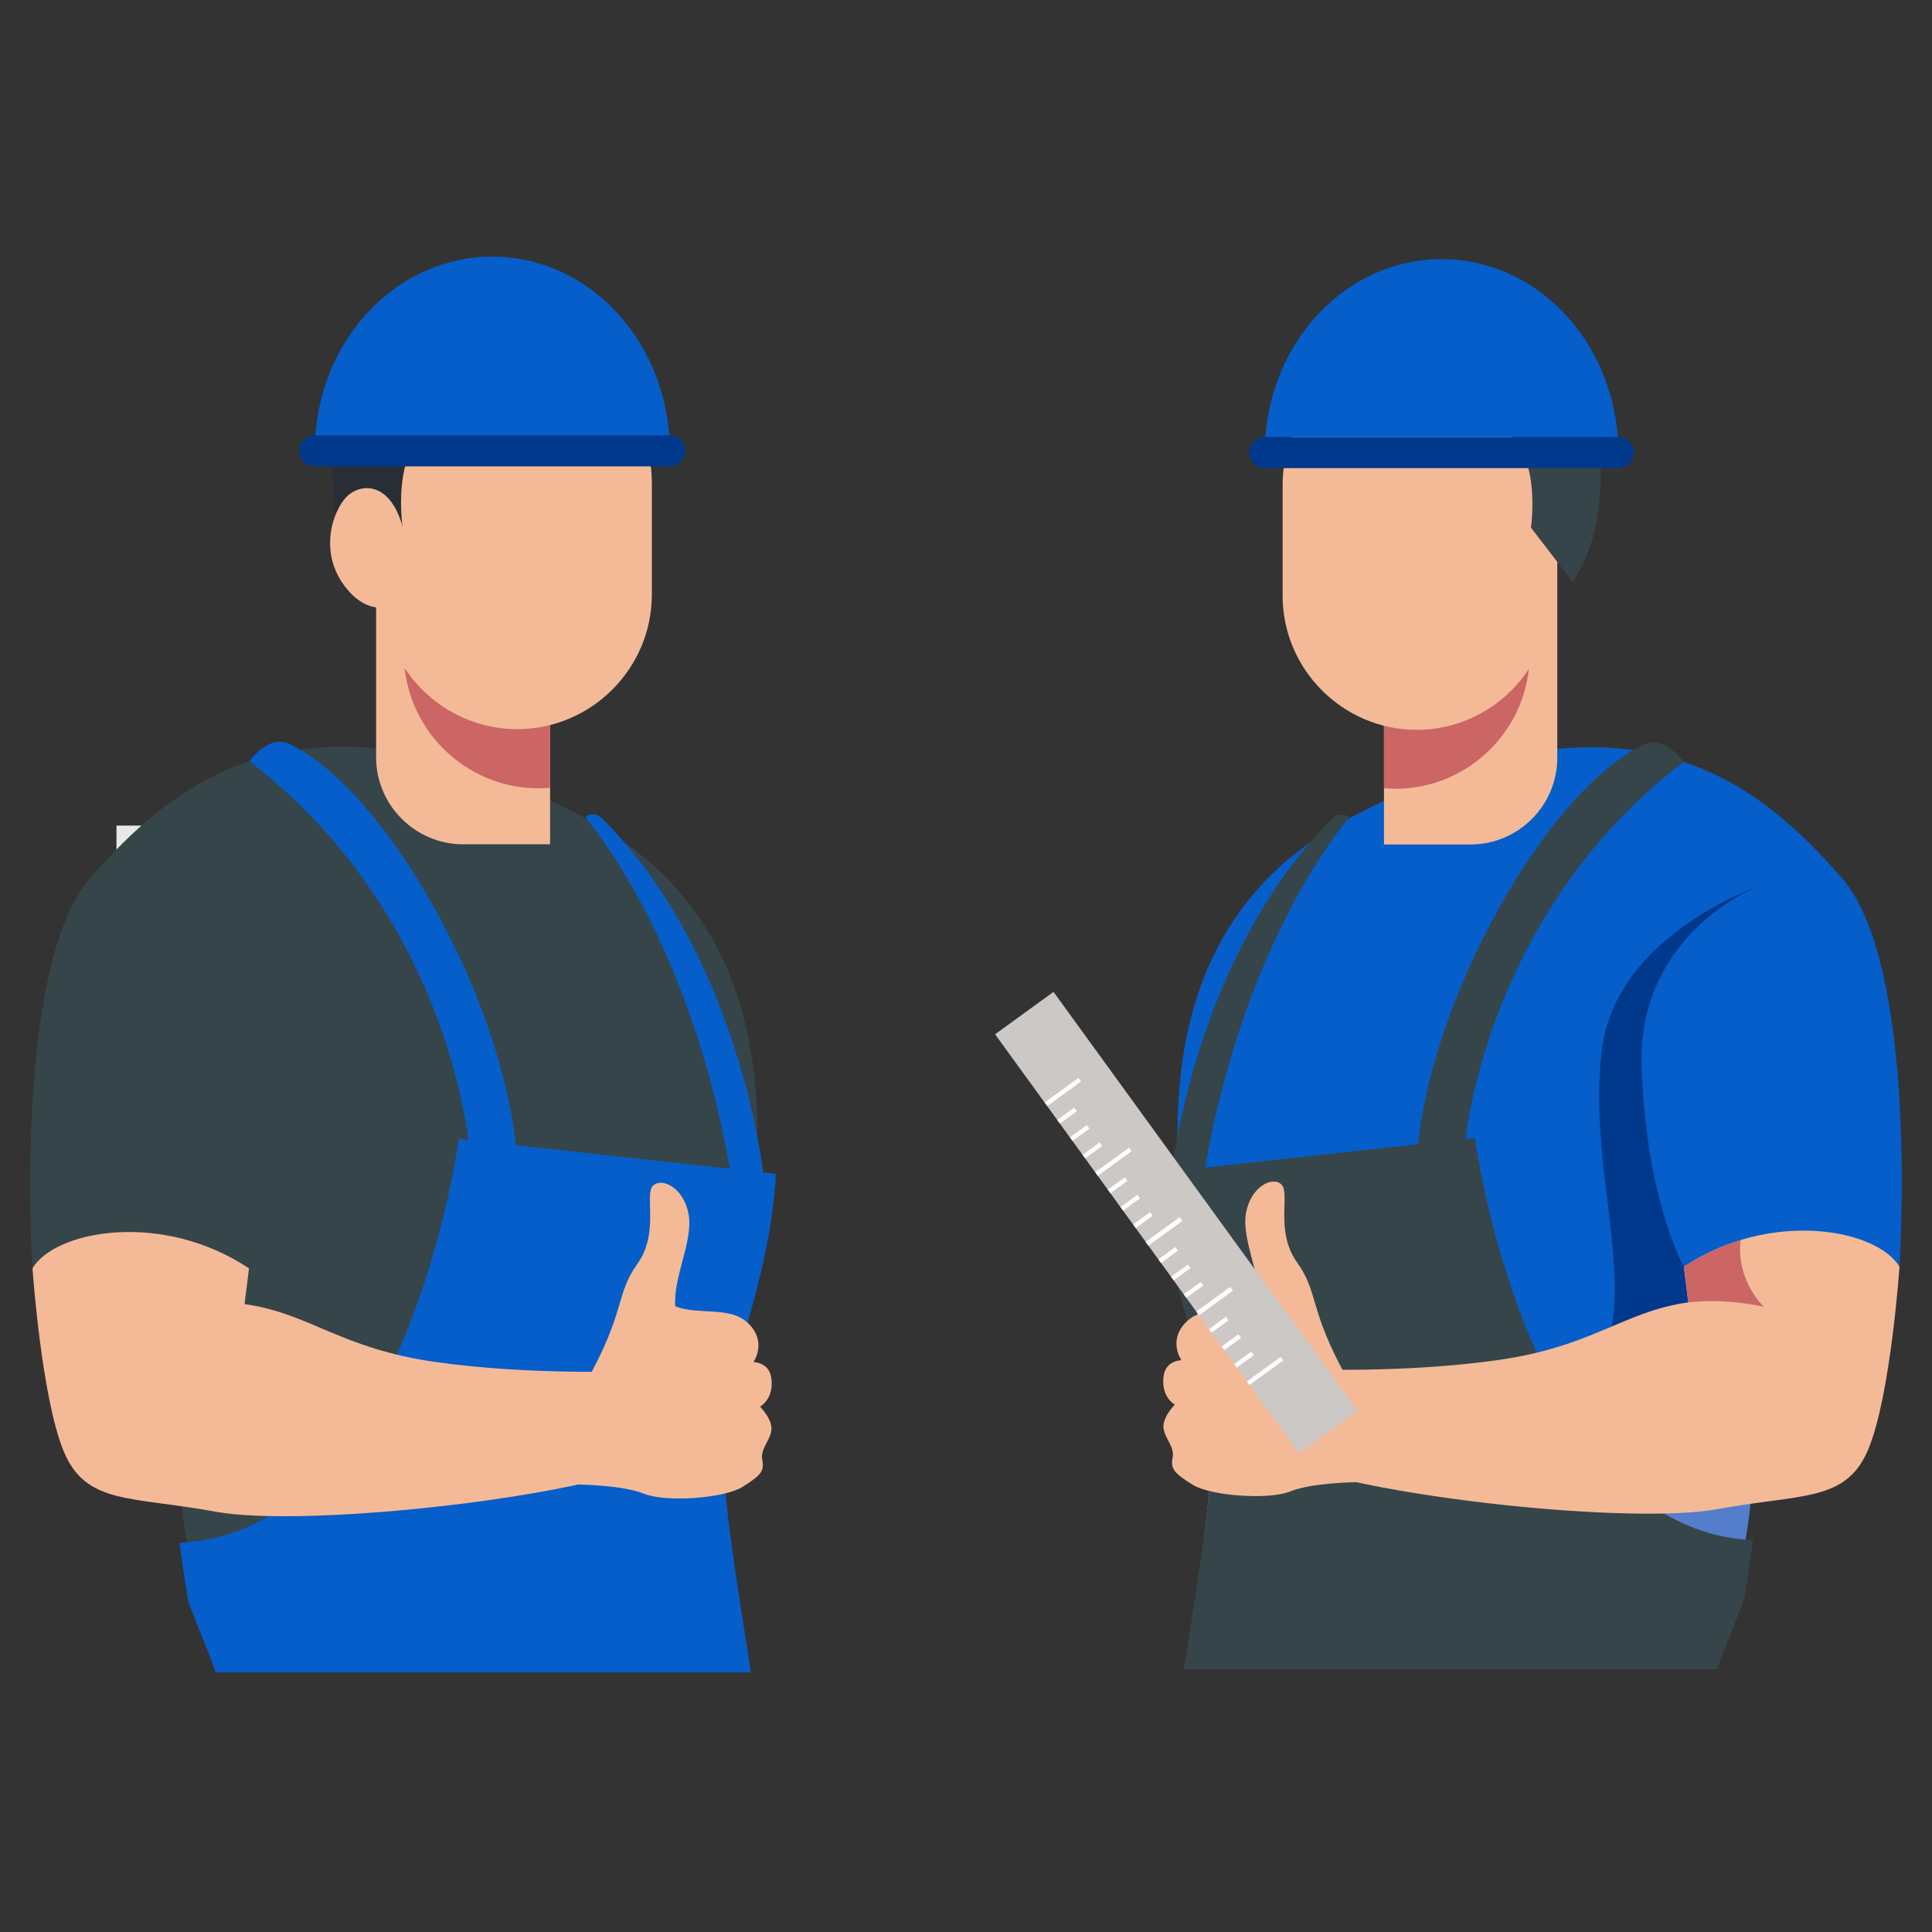<svg width="512" height="512" viewBox="0 0 512 512" fill="none" xmlns="http://www.w3.org/2000/svg">
<rect x="0" y="0" width="512" height="512" fill="#333333" stroke="none"/>
<path fill-rule="evenodd" clip-rule="evenodd" d="M357.94 216.662C432.761 177.193 467.459 209.064 488.072 232.631C508.694 256.199 503.388 335.732 503.388 335.732L461.558 365.777C461.558 365.777 470.396 386.985 457.432 429.409C456.122 433.695 454.935 438.018 453.875 442.373H314.158C317.579 420.503 320.822 396.842 321.349 382.867C322.529 351.633 283.119 256.131 357.94 216.662Z" fill="#055EC9"/>
<path fill-rule="evenodd" clip-rule="evenodd" d="M464.335 381.288C464.971 391.892 463.995 407.929 457.432 429.4C456.122 433.686 454.936 438.009 453.875 442.364H449.291C433.364 414.968 385.617 413.55 372.594 405.832C359.528 398.09 338.906 397.504 318.242 414.203C319.846 402.021 321.035 390.856 321.341 382.859C321.417 380.787 321.315 378.419 321.077 375.804L387.323 385.211C387.332 385.219 427.319 382.036 464.335 381.288Z" fill="#547DCB"/>
<path fill-rule="evenodd" clip-rule="evenodd" d="M446.242 335.724C446.242 335.724 436.224 318.048 435.053 282.705C433.873 247.353 465.684 234.983 465.684 234.983C465.684 234.983 427.981 247.947 424.44 278.579C420.909 309.218 433.278 338.67 425.026 359.291C416.774 379.913 449.18 355.76 452.126 344.562C455.08 333.372 446.242 335.724 446.242 335.724Z" fill="#00398C"/>
<path fill-rule="evenodd" clip-rule="evenodd" d="M357.567 216.526C338.83 240.052 325.382 274.639 319.354 309.431L375.82 303.216C380.039 262.872 410.297 209.395 435.571 197.331C440.996 194.623 446.141 201.89 446.141 201.89C399.897 237.411 390.193 287.697 388.334 301.849L390.864 301.569C390.864 301.569 404.643 405.578 464.539 408.142C464.055 411.979 463.282 417.735 462.28 423.687C460.047 429.613 457.399 435.827 454.996 442.373H313.759C317.401 418.737 320.721 399.618 321.349 382.868C321.977 366.117 308.725 340.58 307.137 310.78L310.508 310.407C312.163 298.105 320.526 249.756 352.796 217.206C355.045 214.922 356.692 216.127 357.567 216.526Z" fill="#364549"/>
<path fill-rule="evenodd" clip-rule="evenodd" d="M446.242 335.724C469.216 320.408 497.495 325.706 503.387 335.724C503.387 335.724 501.027 369.895 495.135 384.031C489.243 398.166 477.459 395.815 455.072 399.941C432.684 404.067 364.935 396.995 340.782 387.571L345.494 362.823C345.494 362.823 371.413 364.003 396.747 360.463C422.08 356.931 430.332 347.499 447.414 345.147L446.242 335.724Z" fill="#F4BA98"/>
<path fill-rule="evenodd" clip-rule="evenodd" d="M446.243 335.724C450.883 332.632 455.952 330.238 461.287 328.618C460.013 339.417 467.45 346.327 467.45 346.327C467.45 346.327 458.027 343.967 447.423 345.147L446.243 335.724Z" fill="#CB6665"/>
<path fill-rule="evenodd" clip-rule="evenodd" d="M357.285 365.778C346.682 346.922 349.628 342.804 343.736 334.552C337.844 326.3 341.97 316.29 339.61 313.93C337.249 311.57 331.357 314.516 330.186 321.588C329.006 328.66 334.312 338.084 333.718 345.742C327.826 348.102 319.582 345.742 314.862 349.868C310.141 353.994 311.916 358.706 313.096 360.471C313.096 360.471 308.97 360.471 308.384 364.597C307.798 368.723 309.564 371.075 311.33 372.255C311.33 372.255 307.798 375.787 308.384 378.733C308.97 381.679 311.33 383.445 310.744 386.391C310.158 389.337 311.33 390.517 316.05 393.463C320.762 396.409 336.078 397.589 341.97 395.229C347.862 392.869 359.467 392.801 359.467 392.801L357.285 365.778ZM412.698 127.112H366.768V223.794H389.734C402.366 223.794 412.698 213.462 412.698 200.829V127.112Z" fill="#F4BA98"/>
<path fill-rule="evenodd" clip-rule="evenodd" d="M401.059 127.112H366.769V208.886C367.779 208.97 368.806 209.021 369.833 209.021C389.377 209.021 405.363 193.035 405.363 173.491V144.032C405.372 137.911 403.801 132.146 401.059 127.112Z" fill="#CB6665"/>
<path fill-rule="evenodd" clip-rule="evenodd" d="M375.438 92.881C355.894 92.881 339.908 108.867 339.908 128.411V157.879C339.908 177.422 355.894 193.409 375.438 193.409C394.981 193.409 410.968 177.422 410.968 157.879V128.411C410.968 108.867 394.981 92.881 375.438 92.881Z" fill="#F4BA98"/>
<path fill-rule="evenodd" clip-rule="evenodd" d="M423.855 114.75C425.035 134.192 423.26 143.794 416.783 154.22L405.72 139.838C405.72 139.838 409.71 112.984 392.035 111.804C392.043 111.804 403.827 104.147 423.855 114.75Z" fill="#364549"/>
<path fill-rule="evenodd" clip-rule="evenodd" d="M335.196 115.803H428.873C431.139 115.803 432.999 117.662 432.999 119.929C432.999 122.196 431.148 124.055 428.873 124.055H335.196C332.929 124.055 331.07 122.196 331.07 119.929C331.07 117.654 332.929 115.803 335.196 115.803Z" fill="#00398C"/>
<path fill-rule="evenodd" clip-rule="evenodd" d="M382.034 68.668C406.671 68.668 426.869 89.493 428.728 115.93C428.397 115.845 428.049 115.795 427.692 115.795H336.376C336.019 115.795 335.671 115.837 335.34 115.93C337.199 89.493 357.396 68.668 382.034 68.668Z" fill="#055EC9"/>
<path fill-rule="evenodd" clip-rule="evenodd" d="M263.704 274.095L279.192 262.857L359.736 373.861L344.248 385.1L263.704 274.095Z" fill="#CCC8C6"/>
<path d="M276.846 292.171L285.816 285.662L286.499 286.604L277.528 293.112L276.846 292.171ZM280.194 296.791L284.679 293.537L285.362 294.477L280.877 297.732L280.194 296.791ZM283.543 301.408L288.028 298.153L288.711 299.095L284.226 302.349L283.543 301.408ZM286.892 306.026L291.377 302.772L292.059 303.713L287.575 306.967L286.892 306.026ZM290.242 310.653L299.211 304.145L299.894 305.085L290.924 311.594L290.242 310.653ZM303.644 329.129L312.613 322.621L313.296 323.562L304.326 330.07L303.644 329.129ZM317.046 347.607L326.015 341.098L326.699 342.04L317.728 348.548L317.046 347.607ZM330.441 366.089L339.411 359.58L340.094 360.521L331.124 367.03L330.441 366.089Z" fill="white"/>
<path d="M303.643 329.129L312.613 322.621L313.295 323.562L304.326 330.07L303.643 329.129ZM317.045 347.607L326.015 341.098L326.698 342.04L317.728 348.548L317.045 347.607ZM293.589 315.272L298.074 312.018L298.757 312.96L294.271 316.214L293.589 315.272ZM296.938 319.89L301.422 316.637L302.106 317.577L297.621 320.831L296.938 319.89ZM300.287 324.508L304.772 321.253L305.454 322.194L300.97 325.448L300.287 324.508ZM306.991 333.749L311.476 330.495L312.159 331.436L307.673 334.69L306.991 333.749ZM310.34 338.367L314.825 335.113L315.508 336.054L311.023 339.308L310.34 338.367ZM313.695 342.991L318.179 339.737L318.862 340.678L314.377 343.932L313.695 342.991ZM320.393 352.228L324.878 348.973L325.561 349.913L321.076 353.167L320.393 352.228ZM323.742 356.843L328.227 353.589L328.91 354.531L324.425 357.785L323.742 356.843ZM327.097 361.469L331.583 358.215L332.265 359.155L327.78 362.409L327.097 361.469Z" fill="white"/>
<path d="M82.332 268.177H30.868V295.631H82.332V268.177Z" fill="#E8E8E8"/>
<path d="M82.332 317.827H30.868V345.257H82.332V317.827Z" fill="#E8E8E8"/>
<path d="M82.332 218.79H30.868V246.245H82.332V218.79Z" fill="#E8E8E8"/>
<path fill-rule="evenodd" clip-rule="evenodd" d="M154.648 216.581C79.529 176.953 44.69 208.957 23.994 232.612C3.29 256.275 8.614 336.125 8.614 336.125L50.608 366.291C50.608 366.291 41.739 387.589 54.745 430.176C56.066 434.477 57.256 438.817 58.314 443.19H198.604C195.167 421.233 191.911 397.479 191.383 383.443C190.205 352.106 229.767 256.217 154.648 216.581Z" fill="#364549"/>
<path fill-rule="evenodd" clip-rule="evenodd" d="M47.822 381.877C47.18 392.526 48.16 408.623 54.746 430.184C56.066 434.486 57.256 438.826 58.315 443.199H62.914C78.912 415.686 126.848 414.269 139.92 406.521C153.042 398.749 173.746 398.164 194.491 414.92C192.884 402.689 191.689 391.479 191.384 383.451C191.302 381.366 191.409 378.992 191.648 376.371L125.134 385.817C125.134 385.817 84.986 382.619 47.822 381.877ZM65.988 336.133C65.988 336.133 76.044 318.388 77.23 282.897C78.417 247.407 46.471 234.986 46.471 234.986C46.471 234.986 84.327 248 87.879 278.76C91.432 309.519 79.011 339.092 87.286 359.796C95.569 380.501 63.029 356.244 60.079 345.01C57.111 333.768 65.988 336.133 65.988 336.133Z" fill="#364549"/>
<path fill-rule="evenodd" clip-rule="evenodd" d="M155.019 216.449C173.836 240.071 187.336 274.795 193.386 309.726L136.688 303.486C132.452 262.976 102.08 209.287 76.694 197.171C71.246 194.451 66.086 201.745 66.086 201.745C112.514 237.409 122.257 287.892 124.127 302.102L121.581 301.821C121.581 301.821 107.75 406.249 47.608 408.829C48.094 412.678 48.877 418.456 49.874 424.431C52.116 430.382 54.778 436.621 57.193 443.199H199.007C195.348 419.47 192.018 400.274 191.383 383.451C190.749 366.637 204.06 340.996 205.65 311.077L202.271 310.706C200.614 298.36 192.216 249.813 159.816 217.125C157.549 214.842 155.893 216.054 155.019 216.449Z" fill="#055EC9"/>
<path fill-rule="evenodd" clip-rule="evenodd" d="M65.987 336.133C42.917 320.753 14.523 326.078 8.613 336.133C8.613 336.133 10.979 370.437 16.897 384.638C22.815 398.831 34.642 396.466 57.118 400.611C79.595 404.749 147.617 397.652 171.874 388.19L167.143 363.349C167.143 363.349 141.114 364.536 115.679 360.983C90.243 357.431 81.96 347.969 64.808 345.603L65.987 336.133Z" fill="#F4BA98"/>
<path fill-rule="evenodd" clip-rule="evenodd" d="M155.299 366.299C165.948 347.367 162.989 343.23 168.907 334.946C174.824 326.663 170.679 316.607 173.044 314.242C175.41 311.876 181.327 314.835 182.506 321.932C183.685 329.028 178.369 338.49 178.954 346.18C184.872 348.546 193.147 346.18 197.886 350.318C202.617 354.455 200.845 359.195 199.658 360.967C199.658 360.967 203.796 360.967 204.389 365.104C204.982 369.242 203.202 371.607 201.43 372.794C201.43 372.794 204.982 376.346 204.389 379.297C203.796 382.256 201.43 384.028 202.023 386.987C202.617 389.946 201.43 391.125 196.699 394.083C191.968 397.042 176.588 398.221 170.67 395.856C164.753 393.49 153.106 393.416 153.106 393.416L155.299 366.299ZM99.664 126.676H145.779V223.743H122.726C110.041 223.743 99.673 213.367 99.673 200.69V126.676H99.664Z" fill="#F4BA98"/>
<path fill-rule="evenodd" clip-rule="evenodd" d="M111.352 126.676H145.779V208.776C144.766 208.866 143.735 208.908 142.697 208.908C123.08 208.908 107.025 192.852 107.025 173.236V143.655C107.023 137.722 108.511 131.884 111.352 126.676Z" fill="#CB6665"/>
<path fill-rule="evenodd" clip-rule="evenodd" d="M137.076 92.306C156.701 92.306 172.748 108.362 172.748 127.978V157.559C172.748 177.183 156.692 193.231 137.076 193.231C117.46 193.231 101.404 177.175 101.404 157.559V127.978C101.404 108.362 117.46 92.306 137.076 92.306Z" fill="#F4BA98"/>
<path fill-rule="evenodd" clip-rule="evenodd" d="M88.464 114.271C87.277 133.789 89.058 143.432 95.561 153.899L106.663 139.459C106.663 139.459 102.657 112.499 120.402 111.312C120.402 111.312 108.575 103.622 88.464 114.271Z" fill="#282E35"/>
<path fill-rule="evenodd" clip-rule="evenodd" d="M177.479 115.318H83.428C81.153 115.318 79.29 117.181 79.29 119.455C79.29 121.73 81.153 123.593 83.428 123.593H177.479C179.753 123.593 181.616 121.73 181.616 119.455C181.616 117.181 179.753 115.318 177.479 115.318Z" fill="#00398C"/>
<path fill-rule="evenodd" clip-rule="evenodd" d="M130.458 68C105.723 68 85.44 88.91 83.577 115.458C83.907 115.368 84.261 115.326 84.615 115.326H176.301C176.663 115.326 177.01 115.376 177.339 115.458C175.468 88.902 155.193 68 130.458 68Z" fill="#055EC9"/>
<path fill-rule="evenodd" clip-rule="evenodd" d="M106.663 139.459C103.185 127.278 95.346 128.151 91.868 131.629C88.39 135.108 84.038 146.424 91.868 155.993C99.698 165.562 107.528 158.606 107.528 158.606C107.528 158.606 114.493 152.507 106.663 139.459Z" fill="#F4BA98"/>
</svg>
